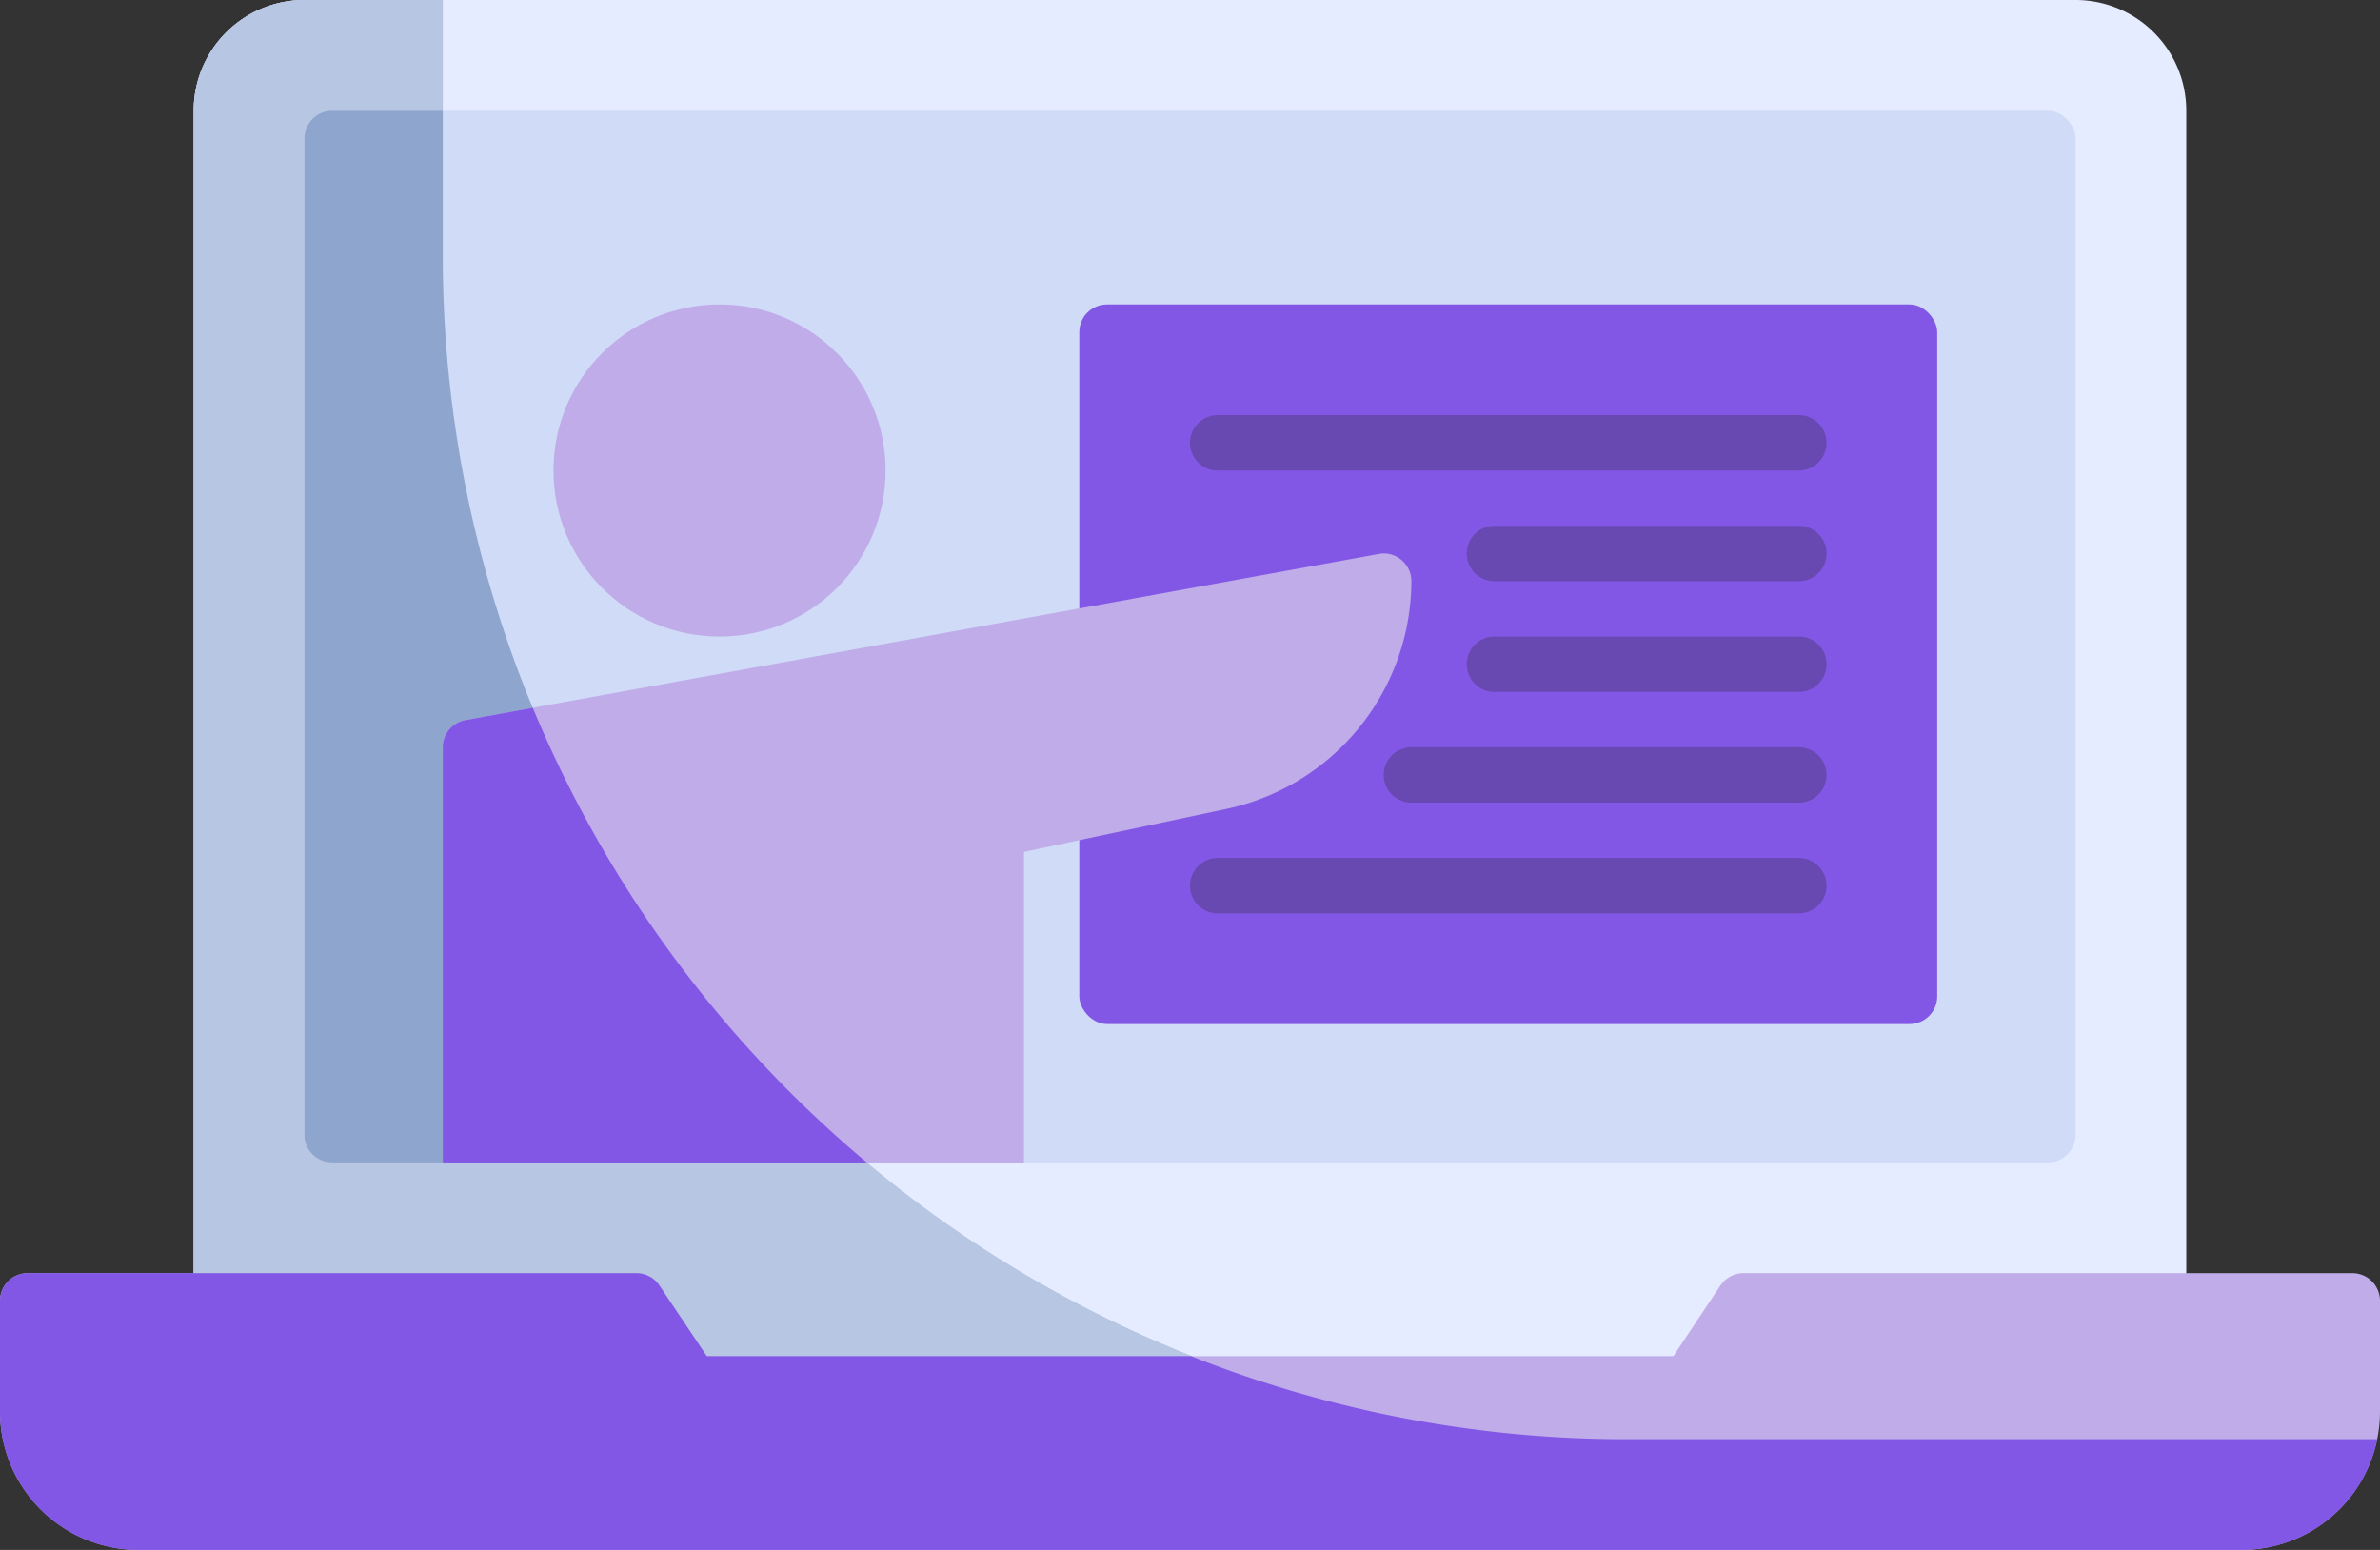 <svg xmlns="http://www.w3.org/2000/svg" width="86" height="56" viewBox="0 0 86 56"><rect x="0" y="0" width="86" height="56" fill="#333333" stroke="none"/><g transform="translate(-1 -16)"><path d="M76,16H12a4,4,0,0,0-4,4V68a1,1,0,0,0,1,1H79a1,1,0,0,0,1-1V20A4,4,0,0,0,76,16Z" fill="#e6ecff"/><path d="M80,68a1,1,0,0,1-1,1H9a1,1,0,0,1-1-1V20a4,4,0,0,1,4-4h5v9.19A42.813,42.813,0,0,0,59.806,68Z" fill="#b7c6e2"/><path d="M80,68a1,1,0,0,1-1,1H9a1,1,0,0,1-1-1V20a4,4,0,0,1,4-4h5v9.19A42.813,42.813,0,0,0,59.806,68Z" fill="#b7c6e2"/><rect width="64" height="38" rx="1" transform="translate(12 20)" fill="#d0dbf7"/><path d="M32.32,58H13a1,1,0,0,1-1-1V21a1,1,0,0,1,1-1h4v5.19A42.694,42.694,0,0,0,32.32,58Z" fill="#8ea6ce"/><path d="M86,62H64a1,1,0,0,0-.832.445L61.465,65H26.535l-1.7-2.555A1,1,0,0,0,24,62H2a1,1,0,0,0-1,1v4a5.006,5.006,0,0,0,5,5H82a5.006,5.006,0,0,0,5-5V63A1,1,0,0,0,86,62Z" fill="#bface9"/><path d="M86.9,68A5,5,0,0,1,82,72H6a5,5,0,0,1-5-5V63a1,1,0,0,1,1-1H24a1,1,0,0,1,.83.45L26.54,65h17.5a42.587,42.587,0,0,0,15.77,3Z" fill="#8257e5"/><circle cx="6" cy="6" r="6" transform="translate(21 27)" fill="#bface9"/><rect width="31" height="26" rx="1" transform="translate(40 27)" fill="#8257e5"/><path d="M66,41H55a1,1,0,0,1,0-2H66a1,1,0,0,1,0,2Z" fill="#6848b1"/><path d="M66,37H55a1,1,0,0,1,0-2H66a1,1,0,0,1,0,2Z" fill="#6848b1"/><path d="M66,33H45a1,1,0,0,1,0-2H66a1,1,0,0,1,0,2Z" fill="#6848b1"/><path d="M66,49H45a1,1,0,0,1,0-2H66a1,1,0,0,1,0,2Z" fill="#6848b1"/><path d="M66,45H52a1,1,0,0,1,0-2H66a1,1,0,0,1,0,2Z" fill="#6848b1"/><path d="M51.641,36.232a.974.974,0,0,0-.819-.216l-33,6A1,1,0,0,0,17,43V58H38V46.78l7.338-1.557A8.446,8.446,0,0,0,52,37,1,1,0,0,0,51.641,36.232Z" fill="#bface9"/><path d="M20.252,41.575l-2.43.442A1,1,0,0,0,17,43V58H32.32A42.88,42.88,0,0,1,20.252,41.575Z" fill="#8257e5"/></g></svg>